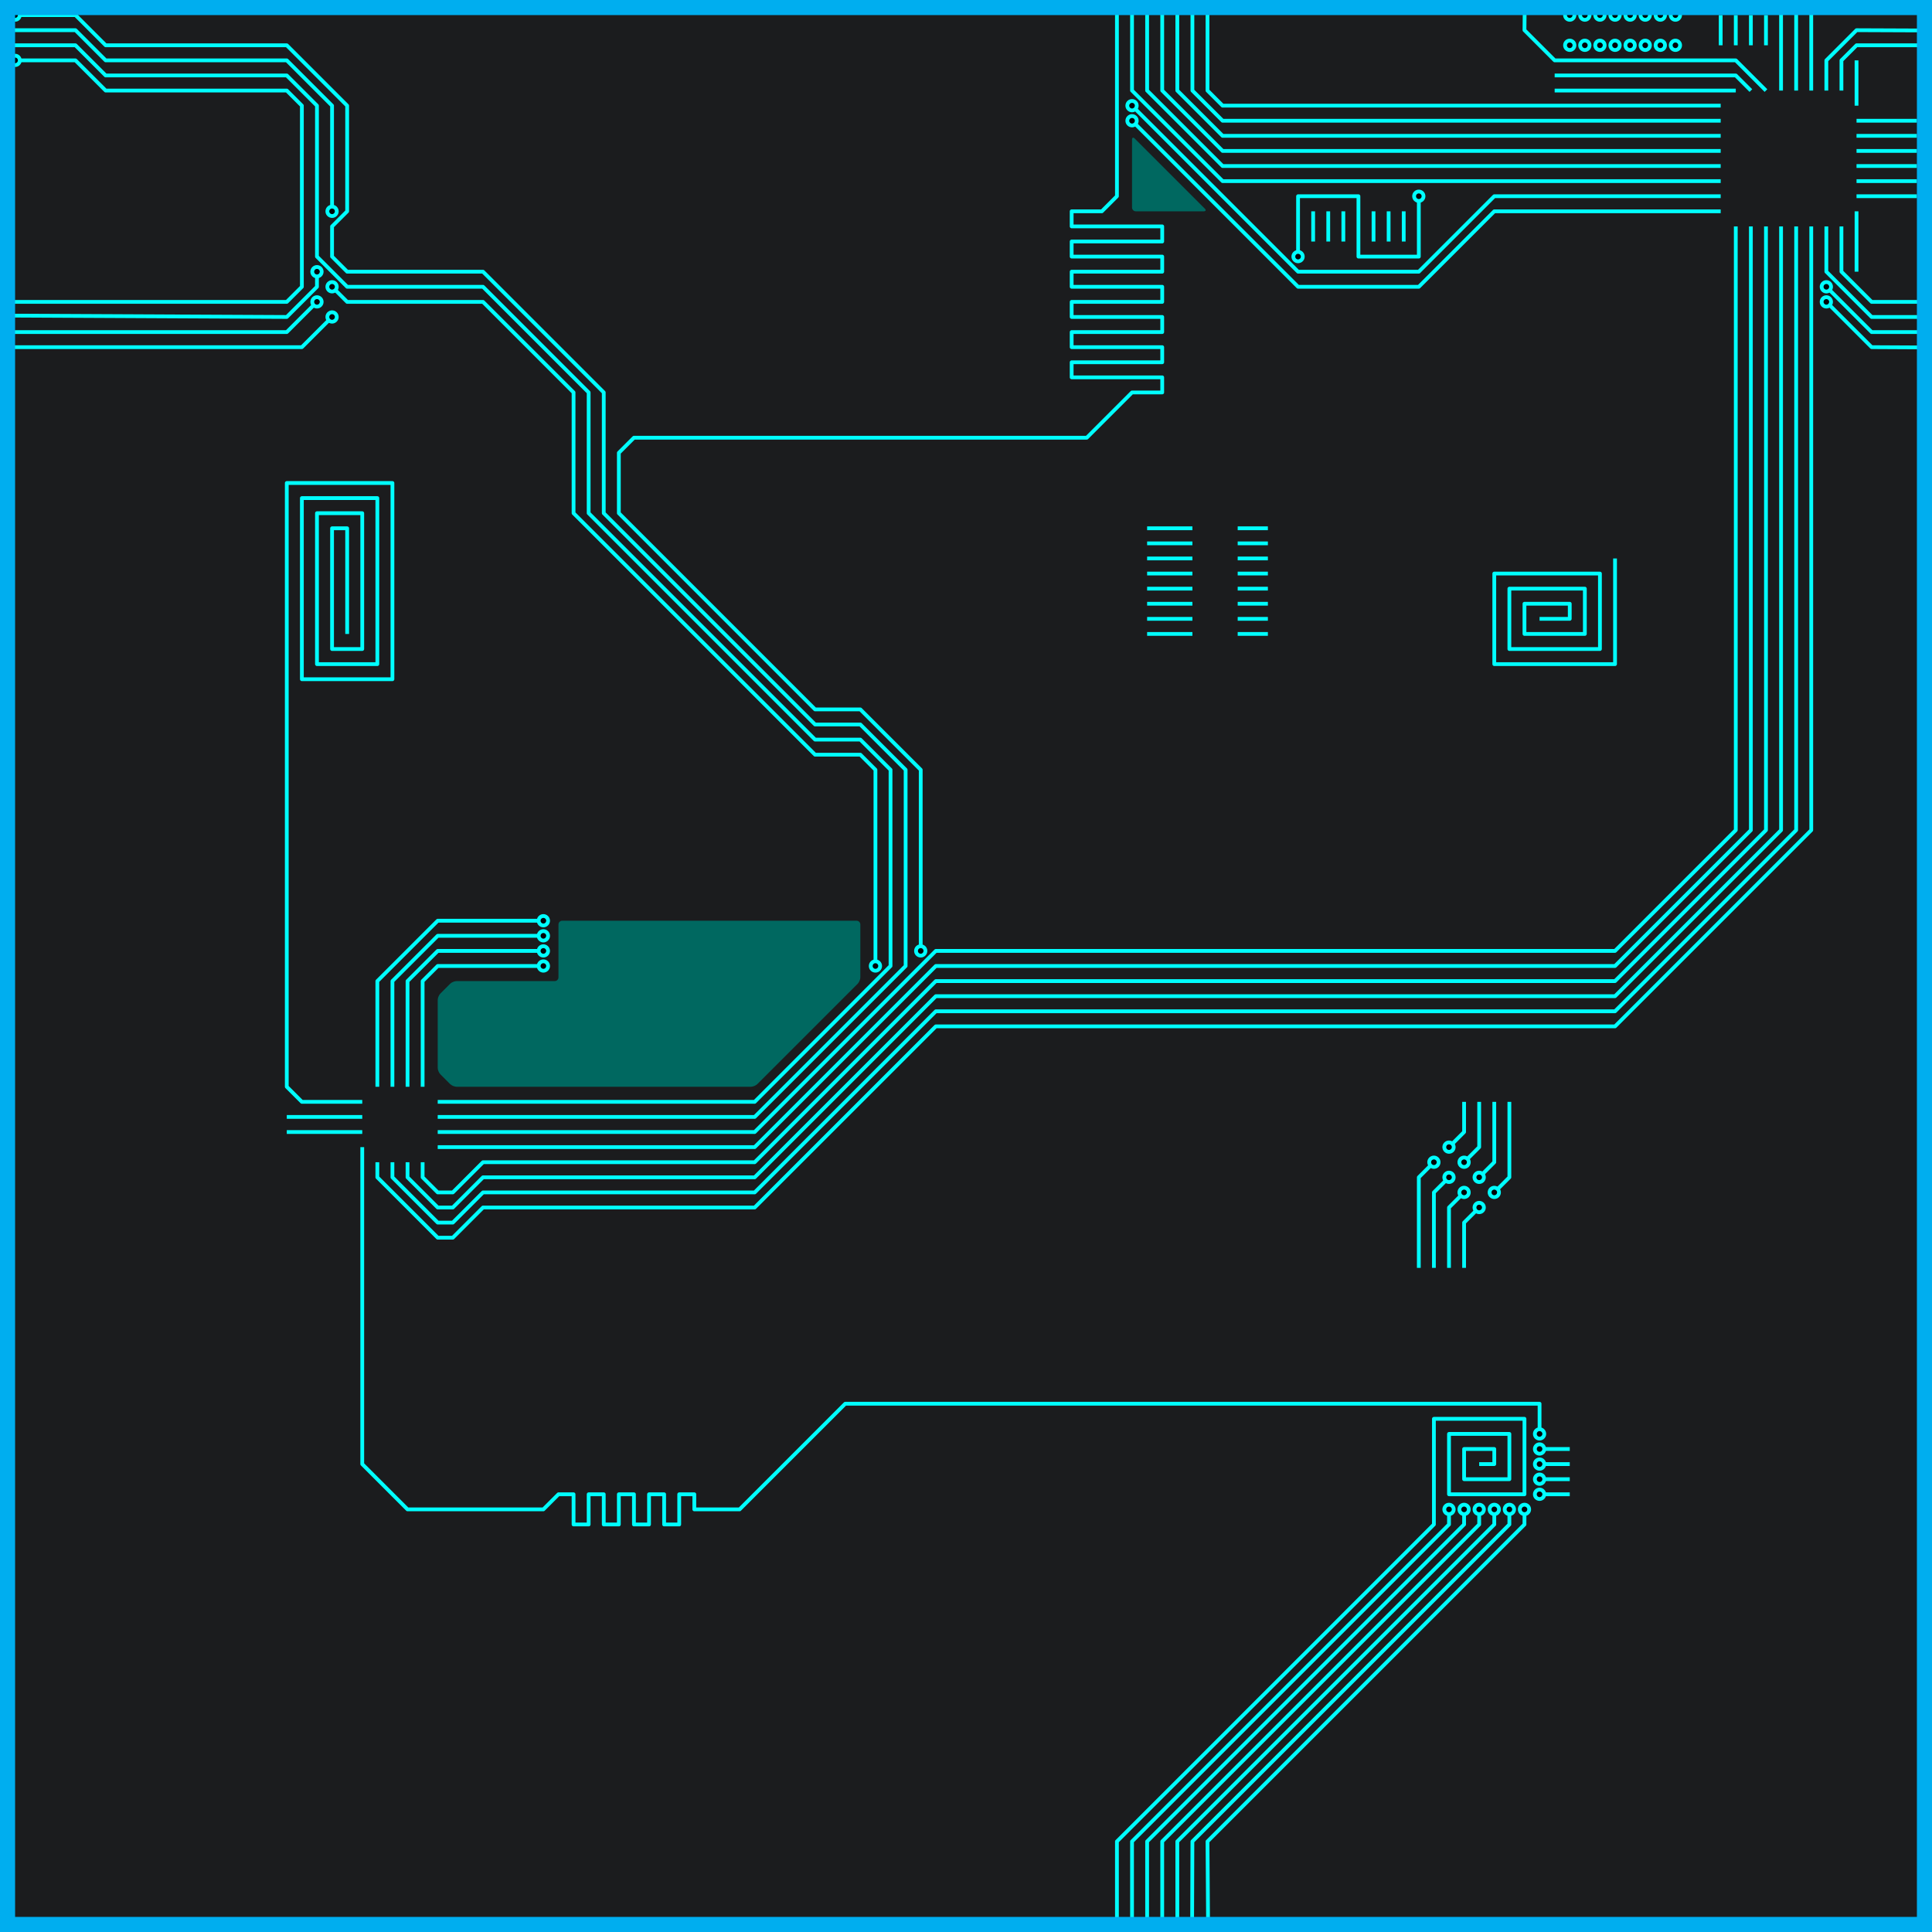 <?xml version="1.0" encoding="utf-8"?>
<!-- Generator: Adobe Illustrator 15.1.0, SVG Export Plug-In . SVG Version: 6.00 Build 0)  -->
<!DOCTYPE svg PUBLIC "-//W3C//DTD SVG 1.1//EN" "http://www.w3.org/Graphics/SVG/1.1/DTD/svg11.dtd">
<svg version="1.1" id="Layer_1" xmlns="http://www.w3.org/2000/svg" xmlns:xlink="http://www.w3.org/1999/xlink" x="0px" y="0px"
	 width="2048px" height="2048px" viewBox="0 0 2048 2048" enable-background="new 0 0 2048 2048" xml:space="preserve">
<symbol  id="New_Symbol" viewBox="-7 -7 14 14">
	<g>
		<path fill="#020308" d="M0-5c-2.757,0-5,2.243-5,5s2.243,5,5,5s5-2.243,5-5S2.757-5,0-5z"/>
		<path fill="#00FFFF" d="M0,3c1.657,0,3-1.343,3-3S1.657-3,0-3s-3,1.343-3,3S-1.657,3,0,3 M0,7c-3.86,0-7-3.14-7-7s3.14-7,7-7
			s7,3.14,7,7S3.86,7,0,7L0,7z"/>
	</g>
	<polygon display="none" fill="none" points="-7,7 7,7 7,-7 -7,-7 	"/>
</symbol>
<g id="Layer_1_1_" display="none">
</g>
<g id="Layer_3">
	<rect fill="#1B1C1E" width="2048" height="2048"/>
</g>
<g id="Layer_5">
	<g id="Layer_2">
		<polyline fill="none" stroke="#00FFFF" stroke-width="4" stroke-linejoin="round" stroke-miterlimit="10" points="0,32 80,32 
			112,64 304,64 352,112 352,224 		"/>
		<polyline fill="none" stroke="#00FFFF" stroke-width="4" stroke-linejoin="round" stroke-miterlimit="10" points="16,64 80,64 
			112,96 304,96 320,112 320,224 320,240 320,272 320,304 304,320 0,320 		"/>
		<polyline fill="none" stroke="#00FFFF" stroke-width="4" stroke-linejoin="round" stroke-miterlimit="10" points="0,48 80,48 
			112,80 304,80 336,112 336,272 368,304 512,304 624,416 624,544 864,784 912,784 944,816 944,1024 800,1168 512,1168 464,1168 		
			"/>
		<polyline fill="none" stroke="#00FFFF" stroke-width="4" stroke-linejoin="round" stroke-miterlimit="10" points="928,1024 
			928,816 912,800 864,800 608,544 608,416 512,320 368,320 352,304 		"/>
		<polyline fill="none" stroke="#00FFFF" stroke-width="4" stroke-linejoin="round" stroke-miterlimit="10" points="976,1008 
			976,816 912,752 864,752 656,544 656,480 672,464 1056,464 1152,464 1200,416 1232,416 1232,400 1136,400 1136,384 1232,384 
			1232,368 1136,368 1136,352 1232,352 1232,336 1136,336 1136,320 1232,320 1232,304 1136,304 1136,288 1232,288 1232,272 
			1136,272 1136,256 1232,256 1232,240 1136,240 1136,224 1168,224 1184,208 1184,0 		"/>
		<polyline fill="none" stroke="#00FFFF" stroke-width="4" stroke-linejoin="round" stroke-miterlimit="10" points="336,288 
			336,304 304,336 0,334.5 		"/>
		<polyline fill="none" stroke="#00FFFF" stroke-width="4" stroke-linejoin="round" stroke-miterlimit="10" points="400,1152 
			400,1088 400,1040 464,976 576,976 		"/>
		<polyline fill="none" stroke="#00FFFF" stroke-width="4" stroke-linejoin="round" stroke-miterlimit="10" points="416,1152 
			416,1088 416,1040 464,992 576,992 		"/>
		<polyline fill="none" stroke="#00FFFF" stroke-width="4" stroke-linejoin="round" stroke-miterlimit="10" points="432,1152 
			432,1088 432,1040 464,1008 576,1008 		"/>
		
			<line fill="none" stroke="#00FFFF" stroke-width="4" stroke-linejoin="round" stroke-miterlimit="10" x1="384" y1="1184" x2="304" y2="1184"/>
		
			<line fill="none" stroke="#00FFFF" stroke-width="4" stroke-linejoin="round" stroke-miterlimit="10" x1="384" y1="1200" x2="304" y2="1200"/>
		<polyline fill="none" stroke="#00FFFF" stroke-width="4" stroke-linejoin="round" stroke-miterlimit="10" points="384,1216 
			384,1552 432,1600 576,1600 592,1584 608,1584 608,1616 624,1616 624,1584 640,1584 640,1616 656,1616 656,1584 672,1584 
			672,1616 688,1616 688,1584 704,1584 704,1616 720,1616 720,1584 736,1584 736,1600 784,1600 896,1488 1632,1488 1632,1520 		"/>
		<polyline fill="none" stroke="#00FFFF" stroke-width="4" stroke-linejoin="round" stroke-miterlimit="10" points="400,1232 
			400,1248 416,1264 464,1312 480,1312 512,1280 800,1280 992,1088 1712,1088 1920,880 1920,240 		"/>
		<polyline fill="none" stroke="#00FFFF" stroke-width="4" stroke-linejoin="round" stroke-miterlimit="10" points="416,1232 
			416,1248 432,1264 464,1296 480,1296 512,1264 800,1264 992,1072 1712,1072 1904,880 1904,240 		"/>
		<polyline fill="none" stroke="#00FFFF" stroke-width="4" stroke-linejoin="round" stroke-miterlimit="10" points="432,1232 
			432,1248 448,1264 464,1280 480,1280 512,1248 800,1248 992,1056 1712,1056 1888,880 1888,240 		"/>
		<polyline fill="none" stroke="#00FFFF" stroke-width="4" stroke-linejoin="round" stroke-miterlimit="10" points="448,1232 
			448,1248 464,1264 480,1264 512,1232 800,1232 992,1040 1712,1040 1872,880 1872,240 		"/>
		<polyline fill="none" stroke="#00FFFF" stroke-width="4" stroke-linejoin="round" stroke-miterlimit="10" points="464,1184 
			512,1184 800,1184 960,1024 960,816 912,768 864,768 640,544 640,416 512,288 368,288 352,272 352,240 368,224 368,112 304,48 
			112,48 80,16 16,16 		"/>
		<polyline fill="none" stroke="#00FFFF" stroke-width="4" stroke-linejoin="round" stroke-miterlimit="10" points="576,1024 
			464,1024 448,1040 448,1088 448,1152 		"/>
		<polyline fill="none" stroke="#00FFFF" stroke-width="4" stroke-linejoin="round" stroke-miterlimit="10" points="1952,96 
			1952,64 1968,48 2048,48 		"/>
		
			<line fill="none" stroke="#00FFFF" stroke-width="4" stroke-linejoin="round" stroke-miterlimit="10" x1="1920" y1="0" x2="1920" y2="96"/>
		
			<line fill="none" stroke="#00FFFF" stroke-width="4" stroke-linejoin="round" stroke-miterlimit="10" x1="1904" y1="0" x2="1904" y2="96"/>
		
			<line fill="none" stroke="#00FFFF" stroke-width="4" stroke-linejoin="round" stroke-miterlimit="10" x1="1888" y1="96" x2="1888" y2="0"/>
		<polyline fill="none" stroke="#00FFFF" stroke-width="4" stroke-linejoin="round" stroke-miterlimit="10" points="1872,96 
			1840,64 1648,64 1616,32 1616.335,0 		"/>
		<polyline fill="none" stroke="#00FFFF" stroke-width="4" stroke-linejoin="round" stroke-miterlimit="10" points="1856,96 
			1840,80 1648,80 		"/>
		
			<line fill="none" stroke="#00FFFF" stroke-width="4" stroke-linejoin="round" stroke-miterlimit="10" x1="1840" y1="96" x2="1648" y2="96"/>
		<polyline fill="none" stroke="#00FFFF" stroke-width="4" stroke-linejoin="round" stroke-miterlimit="10" points="1824,112 
			1296,112 1280,96 1280,0 		"/>
		<polyline fill="none" stroke="#00FFFF" stroke-width="4" stroke-linejoin="round" stroke-miterlimit="10" points="1824,208 
			1584,208 1504,288 1376,288 1296,208 1200,112 		"/>
		<polyline fill="none" stroke="#00FFFF" stroke-width="4" stroke-linejoin="round" stroke-miterlimit="10" points="1824,224 
			1584,224 1504,304 1376,304 1296,224 1200,128 		"/>
		<polyline fill="none" stroke="#00FFFF" stroke-width="4" stroke-linejoin="round" stroke-miterlimit="10" points="1840,240 
			1840,880 1712,1008 992,1008 800,1200 464,1200 		"/>
		<polyline fill="none" stroke="#00FFFF" stroke-width="4" stroke-linejoin="round" stroke-miterlimit="10" points="1856,240 
			1856,880 1712,1024 992,1024 800,1216 464,1216 		"/>
		<polyline fill="none" stroke="#00FFFF" stroke-width="4" stroke-linejoin="round" stroke-miterlimit="10" points="1936,240 
			1936,288 1984,336 2048,336 		"/>
		<polyline fill="none" stroke="#00FFFF" stroke-width="4" stroke-linejoin="round" stroke-miterlimit="10" points="1952,240 
			1952,288 1984,320 2048,320 		"/>
		
			<line fill="none" stroke="#00FFFF" stroke-width="4" stroke-linejoin="round" stroke-miterlimit="10" x1="1968" y1="112" x2="1968" y2="64"/>
		
			<line fill="none" stroke="#00FFFF" stroke-width="4" stroke-linejoin="round" stroke-miterlimit="10" x1="1968" y1="128" x2="2032" y2="128"/>
		
			<line fill="none" stroke="#00FFFF" stroke-width="4" stroke-linejoin="round" stroke-miterlimit="10" x1="1968" y1="144" x2="2032" y2="144"/>
		
			<line fill="none" stroke="#00FFFF" stroke-width="4" stroke-linejoin="round" stroke-miterlimit="10" x1="1968" y1="160" x2="2032" y2="160"/>
		
			<line fill="none" stroke="#00FFFF" stroke-width="4" stroke-linejoin="round" stroke-miterlimit="10" x1="1968" y1="176" x2="2032" y2="176"/>
		
			<line fill="none" stroke="#00FFFF" stroke-width="4" stroke-linejoin="round" stroke-miterlimit="10" x1="1968" y1="192" x2="2032" y2="192"/>
		
			<line fill="none" stroke="#00FFFF" stroke-width="4" stroke-linejoin="round" stroke-miterlimit="10" x1="1968" y1="208" x2="2032" y2="208"/>
		
			<line fill="none" stroke="#00FFFF" stroke-width="4" stroke-linejoin="round" stroke-miterlimit="10" x1="1968" y1="224" x2="1968" y2="288"/>
		<polyline fill="none" stroke="#00FFFF" stroke-width="4" stroke-linejoin="round" stroke-miterlimit="10" points="2048,32.333 
			1968,32 1936,64 1936,96 		"/>
		<g>
			<path fill="#006860" d="M464,1060c0-2.2,1.273-5.271,2.829-6.828l10.343-10.344c1.556-1.557,4.628-2.828,6.829-2.828h104
				c2.2,0,4-1.8,4-4v-8c0-2.2,0-5.8,0-8v-40c0-2.2,1.8-4,4-4h312c2.2,0,4,1.8,4,4v56c0,2.2-1.273,5.271-2.829,6.828
				l-106.343,106.344c-1.556,1.557-4.628,2.828-6.829,2.828H484c-2.2,0-5.273-1.271-6.829-2.828l-10.343-10.344
				c-1.556-1.557-2.829-4.628-2.829-6.828L464,1060L464,1060z"/>
		</g>
		
			<line fill="none" stroke="#00FFFF" stroke-width="4" stroke-linejoin="round" stroke-miterlimit="10" x1="1632" y1="1584" x2="1664" y2="1584"/>
		
			<line fill="none" stroke="#00FFFF" stroke-width="4" stroke-linejoin="round" stroke-miterlimit="10" x1="1632" y1="1568" x2="1664" y2="1568"/>
		
			<line fill="none" stroke="#00FFFF" stroke-width="4" stroke-linejoin="round" stroke-miterlimit="10" x1="1632" y1="1552" x2="1664" y2="1552"/>
		
			<line fill="none" stroke="#00FFFF" stroke-width="4" stroke-linejoin="round" stroke-miterlimit="10" x1="1632" y1="1536" x2="1664" y2="1536"/>
		<polyline fill="none" stroke="#00FFFF" stroke-width="4" stroke-linejoin="round" stroke-miterlimit="10" points="1184,2048 
			1184,1952 1520,1616 1520,1504 1616,1504 1616,1584 1536,1584 1536,1520 1600,1520 1600,1568 1552,1568 1552,1536 1584,1536 
			1584,1552 1568,1552 		"/>
		<polyline fill="none" stroke="#00FFFF" stroke-width="4" stroke-linejoin="round" stroke-miterlimit="10" points="1536,1600 
			1536,1616 1200,1952 1200.001,2048 		"/>
		<polyline fill="none" stroke="#00FFFF" stroke-width="4" stroke-linejoin="round" stroke-miterlimit="10" points="1552,1600 
			1552,1616 1216,1952 1216,2048 		"/>
		<polyline fill="none" stroke="#00FFFF" stroke-width="4" stroke-linejoin="round" stroke-miterlimit="10" points="1568,1600 
			1568,1616 1232,1952 1232,2048 		"/>
		<polyline fill="none" stroke="#00FFFF" stroke-width="4" stroke-linejoin="round" stroke-miterlimit="10" points="1584,1600 
			1584,1616 1248,1952 1248,2048 		"/>
		<polyline fill="none" stroke="#00FFFF" stroke-width="4" stroke-linejoin="round" stroke-miterlimit="10" points="1600,1600 
			1600,1616 1264,1952 1263.667,2048 		"/>
		<polyline fill="none" stroke="#00FFFF" stroke-width="4" stroke-linejoin="round" stroke-miterlimit="10" points="1616,1600 
			1616,1616 1280,1952 1280.667,2048 		"/>
		<polyline fill="none" stroke="#00FFFF" stroke-width="4" stroke-linejoin="round" stroke-miterlimit="10" points="1200,0 1200,96 
			1296,192 1824,192 		"/>
		<polyline fill="none" stroke="#00FFFF" stroke-width="4" stroke-linejoin="round" stroke-miterlimit="10" points="1216,0 1216,96 
			1296,176 1824,176 		"/>
		<polyline fill="none" stroke="#00FFFF" stroke-width="4" stroke-linejoin="round" stroke-miterlimit="10" points="1232,0 1232,96 
			1296,160 1824,160 		"/>
		<polyline fill="none" stroke="#00FFFF" stroke-width="4" stroke-linejoin="round" stroke-miterlimit="10" points="1248,0 1248,96 
			1296,144 1824,144 		"/>
		<polyline fill="none" stroke="#00FFFF" stroke-width="4" stroke-linejoin="round" stroke-miterlimit="10" points="1264,0 1264,96 
			1296,128 1824,128 		"/>
		
			<use xlink:href="#New_Symbol"  width="14" height="14" x="-7" y="-7" transform="matrix(1 0 0 -1 1536 1600)" overflow="visible"/>
		
			<use xlink:href="#New_Symbol"  width="14" height="14" x="-7" y="-7" transform="matrix(1 0 0 -1 1552 1600)" overflow="visible"/>
		
			<use xlink:href="#New_Symbol"  width="14" height="14" x="-7" y="-7" transform="matrix(1 0 0 -1 1568 1600)" overflow="visible"/>
		
			<use xlink:href="#New_Symbol"  width="14" height="14" x="-7" y="-7" transform="matrix(1 0 0 -1 1584 1600)" overflow="visible"/>
		
			<use xlink:href="#New_Symbol"  width="14" height="14" x="-7" y="-7" transform="matrix(1 0 0 -1 1600 1600)" overflow="visible"/>
		
			<use xlink:href="#New_Symbol"  width="14" height="14" x="-7" y="-7" transform="matrix(1 0 0 -1 1616 1600)" overflow="visible"/>
		<polyline fill="none" stroke="#00FFFF" stroke-width="4" stroke-linejoin="round" stroke-miterlimit="10" points="336,320 
			304,352 0,352 		"/>
		<polyline fill="none" stroke="#00FFFF" stroke-width="4" stroke-linejoin="round" stroke-miterlimit="10" points="352,336 
			320,368 0,368 		"/>
		<use xlink:href="#New_Symbol"  width="14" height="14" x="-7" y="-7" transform="matrix(1 0 0 -1 336 320)" overflow="visible"/>
		<use xlink:href="#New_Symbol"  width="14" height="14" x="-7" y="-7" transform="matrix(1 0 0 -1 352 336)" overflow="visible"/>
		<polyline fill="none" stroke="#00FFFF" stroke-width="4" stroke-linejoin="round" stroke-miterlimit="10" points="2048,352 
			1984,352 1936,304 		"/>
		<polyline fill="none" stroke="#00FFFF" stroke-width="4" stroke-linejoin="round" stroke-miterlimit="10" points="2048,368.333 
			1984,368 1936,320 		"/>
		<use xlink:href="#New_Symbol"  width="14" height="14" x="-7" y="-7" transform="matrix(1 0 0 -1 1936 304)" overflow="visible"/>
		<use xlink:href="#New_Symbol"  width="14" height="14" x="-7" y="-7" transform="matrix(1 0 0 -1 1936 320)" overflow="visible"/>
		<g>
			<path fill="#006860" d="M1202.828,146.829c-1.557-1.556-2.828-1.029-2.828,1.171v72c0,2.2,1.8,4,4,4h72
				c2.2,0,2.729-1.273,1.172-2.829L1202.828,146.829z"/>
		</g>
		<path fill="none" stroke="#00FFFF" stroke-width="4" stroke-linejoin="round" stroke-miterlimit="10" d="M1664,48"/>
		<path fill="none" stroke="#00FFFF" stroke-width="4" stroke-linejoin="round" stroke-miterlimit="10" d="M1664,16"/>
		<path fill="none" stroke="#00FFFF" stroke-width="4" stroke-linejoin="round" stroke-miterlimit="10" d="M1680,48"/>
		<path fill="none" stroke="#00FFFF" stroke-width="4" stroke-linejoin="round" stroke-miterlimit="10" d="M1680,16"/>
		<path fill="none" stroke="#00FFFF" stroke-width="4" stroke-linejoin="round" stroke-miterlimit="10" d="M1696,48"/>
		<path fill="none" stroke="#00FFFF" stroke-width="4" stroke-linejoin="round" stroke-miterlimit="10" d="M1696,16"/>
		<path fill="none" stroke="#00FFFF" stroke-width="4" stroke-linejoin="round" stroke-miterlimit="10" d="M1712,48"/>
		<path fill="none" stroke="#00FFFF" stroke-width="4" stroke-linejoin="round" stroke-miterlimit="10" d="M1712,16"/>
		<path fill="none" stroke="#00FFFF" stroke-width="4" stroke-linejoin="round" stroke-miterlimit="10" d="M1728,48"/>
		<path fill="none" stroke="#00FFFF" stroke-width="4" stroke-linejoin="round" stroke-miterlimit="10" d="M1728,16"/>
		<path fill="none" stroke="#00FFFF" stroke-width="4" stroke-linejoin="round" stroke-miterlimit="10" d="M1744,48"/>
		<path fill="none" stroke="#00FFFF" stroke-width="4" stroke-linejoin="round" stroke-miterlimit="10" d="M1744,16"/>
		<path fill="none" stroke="#00FFFF" stroke-width="4" stroke-linejoin="round" stroke-miterlimit="10" d="M1760,48"/>
		<path fill="none" stroke="#00FFFF" stroke-width="4" stroke-linejoin="round" stroke-miterlimit="10" d="M1760,16"/>
		<path fill="none" stroke="#00FFFF" stroke-width="4" stroke-linejoin="round" stroke-miterlimit="10" d="M1776,48"/>
		<path fill="none" stroke="#00FFFF" stroke-width="4" stroke-linejoin="round" stroke-miterlimit="10" d="M1776,16"/>
		
			<line fill="none" stroke="#00FFFF" stroke-width="4" stroke-linejoin="round" stroke-miterlimit="10" x1="1872" y1="16" x2="1872" y2="48"/>
		
			<line fill="none" stroke="#00FFFF" stroke-width="4" stroke-linejoin="round" stroke-miterlimit="10" x1="1856" y1="16" x2="1856" y2="48"/>
		
			<line fill="none" stroke="#00FFFF" stroke-width="4" stroke-linejoin="round" stroke-miterlimit="10" x1="1840" y1="16" x2="1840" y2="48"/>
		
			<line fill="none" stroke="#00FFFF" stroke-width="4" stroke-linejoin="round" stroke-miterlimit="10" x1="1824" y1="16" x2="1824" y2="48"/>
		
			<line fill="none" stroke="#00FFFF" stroke-width="4" stroke-linejoin="round" stroke-miterlimit="10" x1="1264" y1="560" x2="1216" y2="560"/>
		
			<line fill="none" stroke="#00FFFF" stroke-width="4" stroke-linejoin="round" stroke-miterlimit="10" x1="1264" y1="576" x2="1216" y2="576"/>
		
			<line fill="none" stroke="#00FFFF" stroke-width="4" stroke-linejoin="round" stroke-miterlimit="10" x1="1264" y1="592" x2="1216" y2="592"/>
		
			<line fill="none" stroke="#00FFFF" stroke-width="4" stroke-linejoin="round" stroke-miterlimit="10" x1="1264" y1="608" x2="1216" y2="608"/>
		
			<line fill="none" stroke="#00FFFF" stroke-width="4" stroke-linejoin="round" stroke-miterlimit="10" x1="1264" y1="624" x2="1216" y2="624"/>
		
			<line fill="none" stroke="#00FFFF" stroke-width="4" stroke-linejoin="round" stroke-miterlimit="10" x1="1216" y1="640" x2="1264" y2="640"/>
		
			<line fill="none" stroke="#00FFFF" stroke-width="4" stroke-linejoin="round" stroke-miterlimit="10" x1="1216" y1="656" x2="1264" y2="656"/>
		
			<line fill="none" stroke="#00FFFF" stroke-width="4" stroke-linejoin="round" stroke-miterlimit="10" x1="1216" y1="672" x2="1264" y2="672"/>
		
			<line fill="none" stroke="#00FFFF" stroke-width="4" stroke-linejoin="round" stroke-miterlimit="10" x1="1312" y1="560" x2="1344" y2="560"/>
		
			<line fill="none" stroke="#00FFFF" stroke-width="4" stroke-linejoin="round" stroke-miterlimit="10" x1="1312" y1="576" x2="1344" y2="576"/>
		
			<line fill="none" stroke="#00FFFF" stroke-width="4" stroke-linejoin="round" stroke-miterlimit="10" x1="1312" y1="592" x2="1344" y2="592"/>
		
			<line fill="none" stroke="#00FFFF" stroke-width="4" stroke-linejoin="round" stroke-miterlimit="10" x1="1312" y1="608" x2="1344" y2="608"/>
		
			<line fill="none" stroke="#00FFFF" stroke-width="4" stroke-linejoin="round" stroke-miterlimit="10" x1="1312" y1="624" x2="1344" y2="624"/>
		
			<line fill="none" stroke="#00FFFF" stroke-width="4" stroke-linejoin="round" stroke-miterlimit="10" x1="1312" y1="640" x2="1344" y2="640"/>
		
			<line fill="none" stroke="#00FFFF" stroke-width="4" stroke-linejoin="round" stroke-miterlimit="10" x1="1312" y1="656" x2="1344" y2="656"/>
		
			<line fill="none" stroke="#00FFFF" stroke-width="4" stroke-linejoin="round" stroke-miterlimit="10" x1="1312" y1="672" x2="1344" y2="672"/>
		<polyline fill="none" stroke="#00FFFF" stroke-width="4" stroke-linejoin="round" stroke-miterlimit="10" points="1376,272 
			1376,208 1440,208 1440,272 1504,272 1504,208 		"/>
		
			<line fill="none" stroke="#00FFFF" stroke-width="4" stroke-linejoin="round" stroke-miterlimit="10" x1="1392" y1="224" x2="1392" y2="256"/>
		
			<line fill="none" stroke="#00FFFF" stroke-width="4" stroke-linejoin="round" stroke-miterlimit="10" x1="1408" y1="224" x2="1408" y2="256"/>
		
			<line fill="none" stroke="#00FFFF" stroke-width="4" stroke-linejoin="round" stroke-miterlimit="10" x1="1424" y1="224" x2="1424" y2="256"/>
		
			<line fill="none" stroke="#00FFFF" stroke-width="4" stroke-linejoin="round" stroke-miterlimit="10" x1="1488" y1="224" x2="1488" y2="256"/>
		
			<line fill="none" stroke="#00FFFF" stroke-width="4" stroke-linejoin="round" stroke-miterlimit="10" x1="1472" y1="224" x2="1472" y2="256"/>
		
			<line fill="none" stroke="#00FFFF" stroke-width="4" stroke-linejoin="round" stroke-miterlimit="10" x1="1456" y1="224" x2="1456" y2="256"/>
		<use xlink:href="#New_Symbol"  width="14" height="14" x="-7" y="-7" transform="matrix(1 0 0 -1 1664 16)" overflow="visible"/>
		<use xlink:href="#New_Symbol"  width="14" height="14" x="-7" y="-7" transform="matrix(1 0 0 -1 1680 16)" overflow="visible"/>
		<use xlink:href="#New_Symbol"  width="14" height="14" x="-7" y="-7" transform="matrix(1 0 0 -1 1696 16)" overflow="visible"/>
		<use xlink:href="#New_Symbol"  width="14" height="14" x="-7" y="-7" transform="matrix(1 0 0 -1 1712 16)" overflow="visible"/>
		<use xlink:href="#New_Symbol"  width="14" height="14" x="-7" y="-7" transform="matrix(1 0 0 -1 1728 16)" overflow="visible"/>
		<use xlink:href="#New_Symbol"  width="14" height="14" x="-7" y="-7" transform="matrix(1 0 0 -1 1744 16)" overflow="visible"/>
		<use xlink:href="#New_Symbol"  width="14" height="14" x="-7" y="-7" transform="matrix(1 0 0 -1 1760 16)" overflow="visible"/>
		<use xlink:href="#New_Symbol"  width="14" height="14" x="-7" y="-7" transform="matrix(1 0 0 -1 1776 16)" overflow="visible"/>
		<use xlink:href="#New_Symbol"  width="14" height="14" x="-7" y="-7" transform="matrix(1 0 0 -1 1776 48)" overflow="visible"/>
		<use xlink:href="#New_Symbol"  width="14" height="14" x="-7" y="-7" transform="matrix(1 0 0 -1 1760 48)" overflow="visible"/>
		<use xlink:href="#New_Symbol"  width="14" height="14" x="-7" y="-7" transform="matrix(1 0 0 -1 1744 48)" overflow="visible"/>
		<use xlink:href="#New_Symbol"  width="14" height="14" x="-7" y="-7" transform="matrix(1 0 0 -1 1728 48)" overflow="visible"/>
		<use xlink:href="#New_Symbol"  width="14" height="14" x="-7" y="-7" transform="matrix(1 0 0 -1 1712 48)" overflow="visible"/>
		<use xlink:href="#New_Symbol"  width="14" height="14" x="-7" y="-7" transform="matrix(1 0 0 -1 1696 48)" overflow="visible"/>
		<use xlink:href="#New_Symbol"  width="14" height="14" x="-7" y="-7" transform="matrix(1 0 0 -1 1680 48)" overflow="visible"/>
		<use xlink:href="#New_Symbol"  width="14" height="14" x="-7" y="-7" transform="matrix(1 0 0 -1 1664 48)" overflow="visible"/>
		<use xlink:href="#New_Symbol"  width="14" height="14" x="-7" y="-7" transform="matrix(1 0 0 -1 1376 272)" overflow="visible"/>
		<use xlink:href="#New_Symbol"  width="14" height="14" x="-7" y="-7" transform="matrix(1 0 0 -1 1504 208)" overflow="visible"/>
		<polyline fill="none" stroke="#00FFFF" stroke-width="4" stroke-linejoin="round" stroke-miterlimit="10" points="368,672 
			368,560 352,560 352,688 384,688 384,544 336,544 336,704 400,704 400,528 320,528 320,720 416,720 416,512 304,512 304,1152 
			320,1168 384,1168 		"/>
	</g>
	<g id="Layer_4">
		<use xlink:href="#New_Symbol"  width="14" height="14" x="-7" y="-7" transform="matrix(1 0 0 -1 352 304)" overflow="visible"/>
		<use xlink:href="#New_Symbol"  width="14" height="14" x="-7" y="-7" transform="matrix(1 0 0 -1 576 976)" overflow="visible"/>
		<use xlink:href="#New_Symbol"  width="14" height="14" x="-7" y="-7" transform="matrix(1 0 0 -1 576 992)" overflow="visible"/>
		<use xlink:href="#New_Symbol"  width="14" height="14" x="-7" y="-7" transform="matrix(1 0 0 -1 576 1008)" overflow="visible"/>
		<use xlink:href="#New_Symbol"  width="14" height="14" x="-7" y="-7" transform="matrix(1 0 0 -1 576 1024)" overflow="visible"/>
		<use xlink:href="#New_Symbol"  width="14" height="14" x="-7" y="-7" transform="matrix(1 0 0 -1 16 16)" overflow="visible"/>
		<use xlink:href="#New_Symbol"  width="14" height="14" x="-7" y="-7" transform="matrix(1 0 0 -1 16 64)" overflow="visible"/>
		<use xlink:href="#New_Symbol"  width="14" height="14" x="-7" y="-7" transform="matrix(1 0 0 -1 928 1024)" overflow="visible"/>
		<use xlink:href="#New_Symbol"  width="14" height="14" x="-7" y="-7" transform="matrix(1 0 0 -1 976 1008)" overflow="visible"/>
		<use xlink:href="#New_Symbol"  width="14" height="14" x="-7" y="-7" transform="matrix(1 0 0 -1 352 224)" overflow="visible"/>
		<use xlink:href="#New_Symbol"  width="14" height="14" x="-7" y="-7" transform="matrix(1 0 0 -1 336 288)" overflow="visible"/>
		
			<use xlink:href="#New_Symbol"  width="14" height="14" x="-7" y="-7" transform="matrix(1 0 0 -1 1632 1536)" overflow="visible"/>
		
			<use xlink:href="#New_Symbol"  width="14" height="14" x="-7" y="-7" transform="matrix(1 0 0 -1 1632 1552)" overflow="visible"/>
		
			<use xlink:href="#New_Symbol"  width="14" height="14" x="-7" y="-7" transform="matrix(1 0 0 -1 1632 1568)" overflow="visible"/>
		
			<use xlink:href="#New_Symbol"  width="14" height="14" x="-7" y="-7" transform="matrix(1 0 0 -1 1632 1584)" overflow="visible"/>
		
			<use xlink:href="#New_Symbol"  width="14" height="14" x="-7" y="-7" transform="matrix(1 0 0 -1 1632 1520)" overflow="visible"/>
		<use xlink:href="#New_Symbol"  width="14" height="14" x="-7" y="-7" transform="matrix(1 0 0 -1 1200 128)" overflow="visible"/>
		<use xlink:href="#New_Symbol"  width="14" height="14" x="-7" y="-7" transform="matrix(1 0 0 -1 1200 112)" overflow="visible"/>
		<polyline fill="none" stroke="#00FFFF" stroke-width="4" stroke-linejoin="round" stroke-miterlimit="10" points="1632,656 
			1664,656 1664,640 1616,640 1616,672 1680,672 1680,624 1600,624 1600,688 1696,688 1696,608 1584,608 1584,704 1712,704 
			1712,592 		"/>
		<polyline fill="none" stroke="#00FFFF" stroke-width="4" stroke-linejoin="round" stroke-miterlimit="10" points="1520,1232 
			1504,1248 1504,1344 		"/>
		<polyline fill="none" stroke="#00FFFF" stroke-width="4" stroke-linejoin="round" stroke-miterlimit="10" points="1536,1248 
			1520,1264 1520,1344 		"/>
		<polyline fill="none" stroke="#00FFFF" stroke-width="4" stroke-linejoin="round" stroke-miterlimit="10" points="1552,1264 
			1536,1280 1536,1344 		"/>
		<polyline fill="none" stroke="#00FFFF" stroke-width="4" stroke-linejoin="round" stroke-miterlimit="10" points="1568,1280 
			1552,1296 1552,1344 		"/>
		<polyline fill="none" stroke="#00FFFF" stroke-width="4" stroke-linejoin="round" stroke-miterlimit="10" points="1536,1216 
			1552,1200 1552,1168 		"/>
		<polyline fill="none" stroke="#00FFFF" stroke-width="4" stroke-linejoin="round" stroke-miterlimit="10" points="1552,1232 
			1568,1216 1568,1168 		"/>
		<polyline fill="none" stroke="#00FFFF" stroke-width="4" stroke-linejoin="round" stroke-miterlimit="10" points="1568,1248 
			1584,1232 1584,1168 		"/>
		<polyline fill="none" stroke="#00FFFF" stroke-width="4" stroke-linejoin="round" stroke-miterlimit="10" points="1584,1264 
			1600,1248 1600,1168 		"/>
		
			<use xlink:href="#New_Symbol"  width="14" height="14" x="-7" y="-7" transform="matrix(1 0 0 -1 1520 1232)" overflow="visible"/>
		
			<use xlink:href="#New_Symbol"  width="14" height="14" x="-7" y="-7" transform="matrix(1 0 0 -1 1536 1248)" overflow="visible"/>
		
			<use xlink:href="#New_Symbol"  width="14" height="14" x="-7" y="-7" transform="matrix(1 0 0 -1 1552 1264)" overflow="visible"/>
		
			<use xlink:href="#New_Symbol"  width="14" height="14" x="-7" y="-7" transform="matrix(1 0 0 -1 1568 1280)" overflow="visible"/>
		
			<use xlink:href="#New_Symbol"  width="14" height="14" x="-7" y="-7" transform="matrix(1 0 0 -1 1536 1216)" overflow="visible"/>
		
			<use xlink:href="#New_Symbol"  width="14" height="14" x="-7" y="-7" transform="matrix(1 0 0 -1 1552 1232)" overflow="visible"/>
		
			<use xlink:href="#New_Symbol"  width="14" height="14" x="-7" y="-7" transform="matrix(1 0 0 -1 1568 1248)" overflow="visible"/>
		
			<use xlink:href="#New_Symbol"  width="14" height="14" x="-7" y="-7" transform="matrix(1 0 0 -1 1584 1264)" overflow="visible"/>
	</g>
</g>
<g>
	<path fill="#00AEEF" d="M2032,16v2016H16V16H2032 M2048,0H0v2048h2048V0L2048,0z"/>
</g>
</svg>
